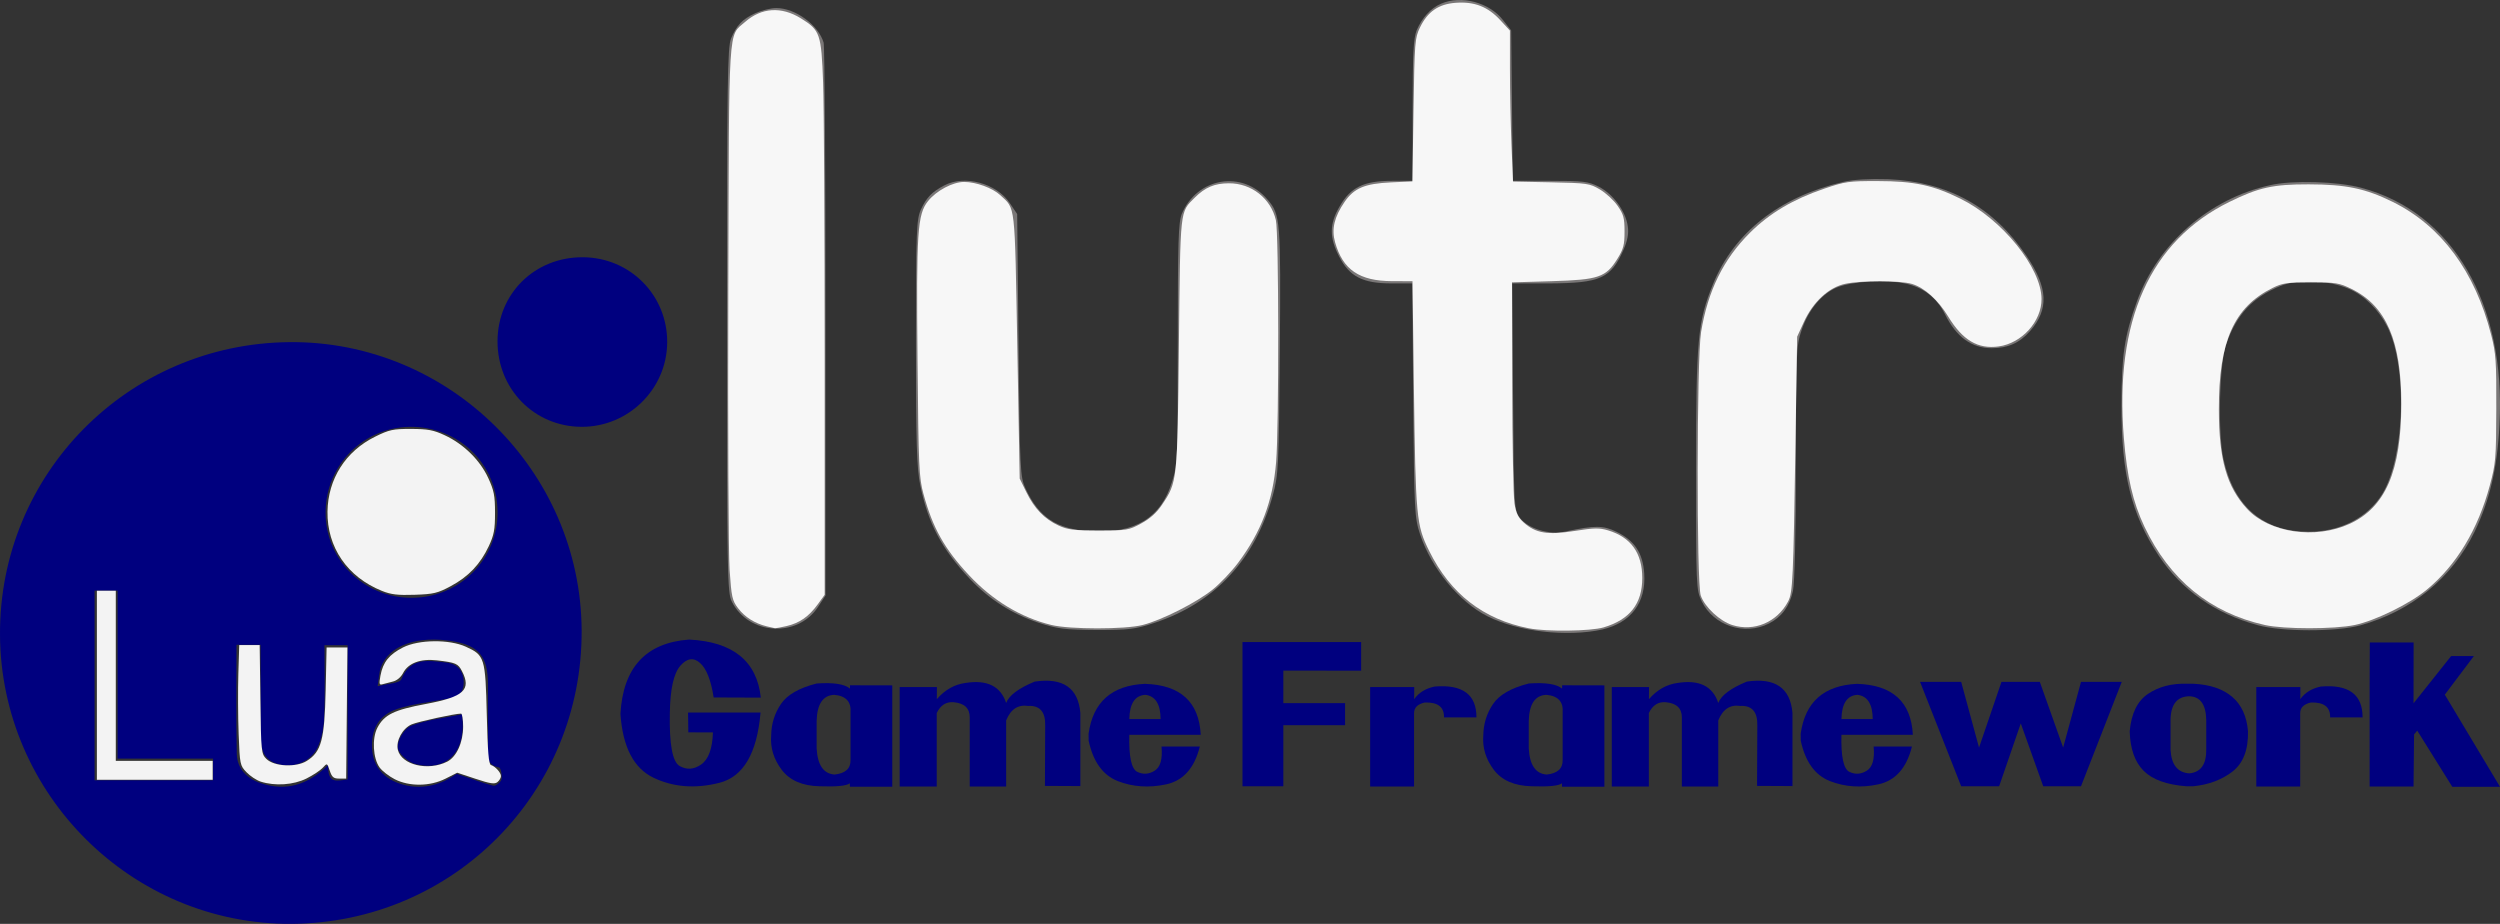 <?xml version="1.0" encoding="UTF-8" standalone="no"?>
<svg
   viewBox="0 0 570.756 210.914"
   height="210.914"
   width="570.756"
   xml:space="preserve"
   version="1.1"
   id="svg2"
   sodipodi:docname="lutro.svg"
   inkscape:version="1.1 (c68e22c387, 2021-05-23)"
   xmlns:inkscape="http://www.inkscape.org/namespaces/inkscape"
   xmlns:sodipodi="http://sodipodi.sourceforge.net/DTD/sodipodi-0.dtd"
   xmlns="http://www.w3.org/2000/svg"
   xmlns:svg="http://www.w3.org/2000/svg"
   xmlns:rdf="http://www.w3.org/1999/02/22-rdf-syntax-ns#"
   xmlns:cc="http://creativecommons.org/ns#"
   xmlns:dc="http://purl.org/dc/elements/1.1/"><rect x="0" y="0" width="570.756" height="210.914" fill="#333333" stroke="none"/><sodipodi:namedview
     id="namedview52"
     pagecolor="#ffffff"
     bordercolor="#666666"
     borderopacity="1.0"
     inkscape:pageshadow="2"
     inkscape:pageopacity="0.0"
     inkscape:pagecheckerboard="0"
     showgrid="false"
     inkscape:zoom="1.8536811"
     inkscape:cx="285.10838"
     inkscape:cy="105.46582"
     inkscape:window-width="1920"
     inkscape:window-height="1017"
     inkscape:window-x="-8"
     inkscape:window-y="712"
     inkscape:window-maximized="1"
     inkscape:current-layer="svg2" /><defs
     id="defs6"><clipPath
       id="clipPath16"
       clipPathUnits="userSpaceOnUse"><path
         id="path18"
         d="m 0,168.731 456.605,0 L 456.605,0 0,0 0,168.731 Z" /></clipPath></defs><g
     transform="matrix(1.25,0,0,-1.25,0,210.914)"
     id="g10"><g
       id="g12"><g
         clip-path="url(#clipPath16)"
         id="g14"><g
           transform="translate(38.913,30.173)"
           id="g20"><path
             id="path22"
             style="fill:#00007f;fill-opacity:1;fill-rule:nonzero;stroke:none"
             d="m 0,0 -17.432,0 0,30.692 -4.212,0 0,-34.658 10.89,0 L 0,-3.966 0,0 Z m 4.281,20.785 c 0,-6.755 -0.107,-13.334 0.051,-19.907 0.065,-2.737 1.863,-4.536 4.436,-5.379 4.532,-1.485 8.506,-0.371 12.271,3.366 -0.191,-3.682 1.78,-2.848 3.547,-2.67 l 0,24.519 -4.239,0 c 0,-4.535 0.108,-8.858 -0.052,-13.171 C 20.228,5.738 19.884,3.823 19.15,2.189 17.933,-0.524 14.968,-1.701 12.155,-1.058 9.034,-0.346 8.643,1.966 8.666,4.634 8.713,9.97 8.68,15.306 8.68,20.785 l -4.399,0 z m 25.777,-7.569 c 1.9,0.524 4.022,0.534 4.335,1.291 1.707,4.129 5.039,3.381 8.152,3.044 2.037,-0.22 3.315,-1.502 3.226,-3.817 -0.087,-2.24 -1.66,-2.569 -3.354,-2.883 C 39.483,10.308 36.465,10.001 33.651,9.082 30.275,7.98 28.843,5.35 29.035,1.857 c 0.183,-3.322 2.149,-5.602 5.561,-6.579 4.159,-1.191 7.656,0.353 9.896,1.951 2.78,-0.936 4.717,-1.681 6.716,-2.182 0.398,-0.099 1.364,0.666 1.474,1.163 0.153,0.694 -0.133,2.121 -0.438,2.181 -2.642,0.517 -2.002,2.516 -2.023,4.166 -0.047,3.717 -0.008,7.436 -0.016,11.154 -0.01,4.851 -1.67,6.901 -6.211,7.697 -6.672,1.171 -12.023,-0.754 -13.395,-4.867 -0.251,-0.752 -0.268,-1.582 -0.541,-3.325 m 6.229,16.157 C 45.045,29.402 52.064,36.446 51.968,45.11 51.871,53.825 44.842,60.664 36.044,60.602 27.466,60.541 20.6,53.635 20.549,45.017 20.498,36.345 27.541,29.344 36.287,29.373 M 14.314,-30.172 c -29.1,-0.169 -53.061,23.59 -53.226,52.779 -0.165,29.387 23.363,53.187 52.854,53.464 C 43.04,76.345 67.159,52.565 67.319,23.446 67.481,-6.175 43.929,-30 14.314,-30.172" /></g><g
           transform="translate(90.868,106.425)"
           id="g24"><path
             id="path26"
             style="fill:#00007f;fill-opacity:1;fill-rule:nonzero;stroke:none"
             d="M 0,0 C 0.026,8.699 6.794,15.358 15.573,15.323 24.22,15.288 31.054,8.386 30.99,-0.25 30.927,-8.775 23.874,-15.704 15.314,-15.649 6.686,-15.595 -0.026,-8.736 0,0" /></g><g
           transform="translate(84.39,38.27)"
           id="g28"><path
             id="path30"
             style="fill:#00007f;fill-opacity:1;fill-rule:nonzero;stroke:none"
             d="m 0,0 c 0.882,-6.759 -2.713,-10.603 -8.58,-9.065 -1.307,0.343 -3.137,1.962 -3.175,3.047 -0.046,1.331 1.256,3.469 2.476,3.93 C -6.345,-0.98 -3.119,-0.648 0,0" /></g><g
           transform="translate(113.317,38.334)"
           id="g32"><path
             id="path34"
             style="fill:#00007f;fill-opacity:1;fill-rule:nonzero;stroke:none"
             d="M 0,0 C 0.472,8.475 4.649,13.004 12.532,13.586 20.557,13.191 24.927,9.656 25.64,2.981 L 17.028,3.014 C 16.534,6.197 15.699,8.3 14.525,9.321 13.35,10.364 12.153,10.188 10.935,8.794 9.727,7.4 9.09,4.54 9.024,0.214 c -0.12,-5.72 0.472,-8.958 1.779,-9.716 1.306,-0.746 2.624,-0.653 3.952,0.28 1.329,0.933 2.042,2.882 2.141,5.846 l -4.496,0.017 -0.049,3.622 13.24,0 C 24.954,-7.191 22.446,-11.473 18.065,-12.581 13.685,-13.69 9.683,-13.383 6.06,-11.659 2.437,-9.936 0.417,-6.049 0,0" /></g><g
           transform="translate(152.362,41.825)"
           id="g36"><path
             id="path38"
             style="fill:#00007f;fill-opacity:1;fill-rule:nonzero;stroke:none"
             d="m 0,0 c -2.064,-0.088 -3.134,-1.685 -3.211,-4.792 l 0,-4.973 c 0.164,-3.052 1.257,-4.65 3.277,-4.793 1.976,0.209 2.948,1.093 2.915,2.652 l 0,8.678 C 3.134,-1.263 2.141,-0.187 0,0 m 2.882,1.746 7.723,-0.017 0,-1.367 0,-2.305 0,-1.548 0,-3.08 0,-2.322 0,-3.079 0,-1.548 0,-3.261 -7.74,0 -0.016,0.626 c -0.604,-0.472 -2.443,-0.653 -5.517,-0.543 -3.14,0.066 -5.445,1.065 -6.916,2.997 -1.471,1.943 -2.114,4.051 -1.927,6.323 0.033,2.086 0.62,3.98 1.762,5.682 1.142,1.701 3.327,2.959 6.554,3.771 3.063,0.209 5.089,-0.104 6.077,-0.939 l 0,0.61 z" /></g><g
           transform="translate(176.356,43.999)"
           id="g40"><path
             id="path42"
             style="fill:#00007f;fill-opacity:1;fill-rule:nonzero;stroke:none"
             d="m 0,0 c 3.93,0.626 6.4,-0.593 7.41,-3.656 0.527,1.383 2.268,2.684 5.221,3.903 5.16,0.758 7.937,-1.153 8.332,-5.731 l 0,-13.355 -6.471,0.033 0.049,11 c 0.066,2.514 -0.972,3.717 -3.112,3.607 -1.856,0.274 -3.195,-0.61 -4.019,-2.652 l 0,-12.07 -2.651,0 -1.334,0 -1.334,0 -1.333,0 1.333,0 -1.333,0 0,12.63 c 0,1.669 -0.978,2.591 -2.932,2.767 -1.372,0.121 -2.404,-0.538 -3.096,-1.976 l 0,-3.162 0,-1.564 0,-3.953 0,-1.581 0,-3.161 -3.326,0 -1.334,0 -1.334,0 -0.774,0 0,18.163 2.108,0 1.334,0 1.334,0 1.334,0 -1.334,0 2.025,0 -0.016,-2.206 C -3.771,-1.252 -2.02,-0.263 0,0" /></g><g
           transform="translate(209.209,41.825)"
           id="g44"><path
             id="path46"
             style="fill:#00007f;fill-opacity:1;fill-rule:nonzero;stroke:none"
             d="m 0,0 c -1.91,-0.099 -2.893,-1.575 -2.948,-4.43 l 2.849,0 1.433,0 1.433,0 C 2.745,-1.707 1.822,-0.231 0,0 M -0.099,2.009 C 6.39,1.811 9.787,-1.29 10.095,-7.295 l -2.322,0 -1.433,0 -3.573,0 -1.433,0 -2.141,0 -2.141,0 c -0.099,-3.985 0.385,-6.242 1.449,-6.768 1.065,-0.516 2.119,-0.451 3.162,0.197 1.065,0.648 1.488,2.124 1.268,4.43 l 2.701,0 1.433,0 1.432,0 1.433,0 -1.433,0 1.433,0 c -0.977,-3.941 -3.03,-6.247 -6.159,-6.916 -3.129,-0.67 -6.066,-0.473 -8.81,0.592 -2.734,1.076 -4.512,3.535 -5.336,7.378 l -0.016,1.284 c 0.812,5.797 4.243,8.833 10.292,9.107" /></g><g
           transform="translate(226.929,51.459)"
           id="g48"><path
             id="path50"
             style="fill:#00007f;fill-opacity:1;fill-rule:nonzero;stroke:none"
             d="m 0,0 7.46,0 14.212,0 0,-5.22 -14.212,0.016 0,-5.945 11.28,0 0,-4.034 -11.28,0 0,-11.149 -7.46,0 L 0,0 Z" /></g><g
           transform="translate(262.021,43.34)"
           id="g52"><path
             id="path54"
             style="fill:#00007f;fill-opacity:1;fill-rule:nonzero;stroke:none"
             d="m 0,0 c 5.105,0.428 7.652,-1.449 7.641,-5.632 l -5.928,0 c 0.044,1.888 -1.126,2.794 -3.508,2.717 -1.295,-0.285 -1.949,-0.927 -1.96,-1.927 l 0,-3.161 0,-1.565 0,-3.952 0,-1.581 0,-3.162 -3.935,0 -1.581,0 -1.581,0 -0.922,0 0,18.164 2.503,0 1.581,0 1.58,0 1.565,0 -1.565,0 2.388,0 -0.016,-2.206 C -2.904,-1.12 -1.658,-0.351 0,0" /></g><g
           transform="translate(282.425,41.825)"
           id="g56"><path
             id="path58"
             style="fill:#00007f;fill-opacity:1;fill-rule:nonzero;stroke:none"
             d="m 0,0 c -2.064,-0.088 -3.134,-1.685 -3.211,-4.792 l 0,-4.973 c 0.164,-3.052 1.257,-4.65 3.277,-4.793 1.976,0.209 2.948,1.093 2.915,2.652 l 0,8.678 C 3.134,-1.263 2.141,-0.187 0,0 m 2.882,1.746 7.723,-0.017 0,-1.367 0,-2.305 0,-1.548 0,-3.08 0,-2.322 0,-3.079 0,-1.548 0,-3.261 -7.74,0 -0.016,0.626 c -0.604,-0.472 -2.443,-0.653 -5.517,-0.543 -3.14,0.066 -5.445,1.065 -6.916,2.997 -1.471,1.943 -2.114,4.051 -1.927,6.323 0.033,2.086 0.62,3.98 1.762,5.682 1.142,1.701 3.327,2.959 6.554,3.771 3.063,0.209 5.089,-0.104 6.077,-0.939 l 0,0.61 z" /></g><g
           transform="translate(306.418,43.999)"
           id="g60"><path
             id="path62"
             style="fill:#00007f;fill-opacity:1;fill-rule:nonzero;stroke:none"
             d="m 0,0 c 3.93,0.626 6.4,-0.593 7.41,-3.656 0.527,1.383 2.268,2.684 5.221,3.903 5.16,0.758 7.937,-1.153 8.332,-5.731 l 0,-13.355 -6.471,0.033 0.049,11 c 0.066,2.514 -0.972,3.717 -3.112,3.607 -1.856,0.274 -3.195,-0.61 -4.019,-2.652 l 0,-12.07 -2.651,0 -1.334,0 -1.334,0 -1.333,0 1.333,0 -1.333,0 0,12.63 c 0,1.669 -0.978,2.591 -2.932,2.767 -1.372,0.121 -2.404,-0.538 -3.096,-1.976 l 0,-3.162 0,-1.564 0,-3.953 0,-1.581 0,-3.161 -3.326,0 -1.334,0 -1.334,0 -0.774,0 0,18.163 2.108,0 1.334,0 1.334,0 1.334,0 -1.334,0 2.025,0 -0.016,-2.206 C -3.771,-1.252 -2.02,-0.263 0,0" /></g><g
           transform="translate(339.272,41.825)"
           id="g64"><path
             id="path66"
             style="fill:#00007f;fill-opacity:1;fill-rule:nonzero;stroke:none"
             d="m 0,0 c -1.91,-0.099 -2.893,-1.575 -2.948,-4.43 l 2.849,0 1.433,0 1.433,0 C 2.745,-1.707 1.822,-0.231 0,0 M -0.099,2.009 C 6.389,1.811 9.787,-1.29 10.095,-7.295 l -2.322,0 -1.433,0 -3.573,0 -1.433,0 -2.141,0 -2.141,0 c -0.099,-3.985 0.385,-6.242 1.449,-6.768 1.065,-0.516 2.119,-0.451 3.162,0.197 1.065,0.648 1.488,2.124 1.268,4.43 l 2.701,0 1.433,0 1.432,0 1.433,0 -1.433,0 1.433,0 c -0.977,-3.941 -3.03,-6.247 -6.159,-6.916 -3.129,-0.67 -6.065,-0.473 -8.81,0.592 -2.734,1.076 -4.512,3.535 -5.336,7.378 l -0.016,1.284 c 0.812,5.797 4.243,8.833 10.292,9.107" /></g><g
           transform="translate(350.684,44.196)"
           id="g68"><path
             id="path70"
             style="fill:#00007f;fill-opacity:1;fill-rule:nonzero;stroke:none"
             d="M 0,0 7.509,0 10.77,-12.005 14.87,0 21.869,0 26.134,-12.005 29.395,0 l 7.443,0 -7.443,-19.07 -6.9,0 -4.1,11.478 -3.953,-11.478 -6.933,0 L 0,0 Z" /></g><g
           transform="translate(399.791,41.562)"
           id="g72"><path
             id="path74"
             style="fill:#00007f;fill-opacity:1;fill-rule:nonzero;stroke:none"
             d="m 0,0 c -2.185,-0.066 -3.305,-1.493 -3.359,-4.282 l 0,-5.5 c 0.153,-2.723 1.295,-4.155 3.425,-4.298 2.108,0.198 3.14,1.663 3.096,4.397 l 0,5.335 C 3.107,-1.471 2.053,-0.022 0,0 m -10.819,-6.422 c 0.285,3.282 1.41,5.577 3.376,6.883 1.965,1.307 4.325,1.916 7.081,1.828 l 1.218,0 C 3.864,2.135 6.214,1.337 7.905,-0.107 9.595,-1.551 10.556,-3.639 10.786,-6.373 10.863,-9.765 9.919,-12.225 7.954,-13.751 6,-15.255 3.617,-16.149 0.807,-16.435 l -1.268,0 c -3.612,0.275 -6.219,1.219 -7.822,2.833 -1.592,1.591 -2.438,3.985 -2.536,7.18" /></g><g
           transform="translate(423.867,43.34)"
           id="g76"><path
             id="path78"
             style="fill:#00007f;fill-opacity:1;fill-rule:nonzero;stroke:none"
             d="m 0,0 c 5.105,0.428 7.652,-1.449 7.641,-5.632 l -5.928,0 c 0.044,1.888 -1.126,2.794 -3.508,2.717 -1.295,-0.285 -1.949,-0.927 -1.96,-1.927 l 0,-3.161 0,-1.565 0,-3.952 0,-1.581 0,-3.162 -3.935,0 -1.581,0 -1.581,0 -0.922,0 0,18.164 2.503,0 1.581,0 1.58,0 1.565,0 -1.565,0 2.388,0 -0.016,-2.206 C -2.904,-1.12 -1.658,-0.351 0,0" /></g><g
           transform="translate(440.812,25.077)"
           id="g80"><path
             id="path82"
             style="fill:#00007f;fill-opacity:1;fill-rule:nonzero;stroke:none"
             d="m 0,0 -3.936,0 -1.581,0 -1.581,0 -0.922,0 0,18.164 0.033,8.152 8.003,0 L 0,15.2 l 6.867,8.629 4.15,0 -5.303,-7.048 10.079,-16.83 -8.712,0 L 0.675,10.21 0.099,9.518 0,0 Z" /></g><g
           transform="translate(263.183,168.047)"
           id="g84"><path
             id="path86"
             style="fill:#7a7777;fill-opacity:1;fill-rule:nonzero;stroke:none"
             d="m 0,0 c -1.923,-0.838 -3.451,-2.564 -4.437,-4.832 -0.592,-1.528 -0.74,-4.19 -0.74,-14.692 l 0,-12.819 -3.796,0 c -5.128,0 -7.543,-1.183 -9.516,-4.634 -1.922,-3.254 -1.922,-5.719 -0.098,-9.22 1.873,-3.648 4.338,-4.881 9.515,-4.881 l 3.846,0 0.148,-21.299 c 0.197,-20.411 0.246,-21.496 1.282,-24.602 2.07,-6.163 7.099,-12.276 12.276,-14.889 5.522,-2.811 14.594,-3.846 21.003,-2.416 5.226,1.232 7.987,4.881 7.642,10.205 -0.246,3.747 -1.725,6.015 -5.078,7.642 -2.416,1.184 -3.994,1.184 -9.269,0.05 -3.057,-0.691 -6.902,0.542 -8.431,2.563 -0.986,1.381 -1.035,2.022 -1.183,22.088 l -0.148,20.658 6.804,0 c 9.269,0.049 11.192,0.888 13.509,6.114 0.739,1.676 0.986,3.007 0.789,4.289 -0.345,2.761 -2.663,5.916 -5.276,7.248 -1.923,0.986 -2.909,1.084 -8.973,1.084 l -6.754,0 -0.148,13.706 -0.148,13.756 -1.43,1.824 C 8.875,0.247 3.698,1.627 0,0" /></g><g
           transform="translate(137.954,166.322)"
           id="g88"><path
             id="path90"
             style="fill:#7a7777;fill-opacity:1;fill-rule:nonzero;stroke:none"
             d="m 0,0 c -2.367,-1.085 -3.402,-2.169 -4.437,-4.634 -0.641,-1.578 -0.74,-7.889 -0.74,-51.473 0,-46.345 0.049,-49.796 0.888,-51.373 3.056,-6.114 11.98,-6.656 15.727,-0.987 l 1.381,2.12 0,49.796 c 0,27.413 -0.148,50.437 -0.345,51.177 C 11.537,-2.169 7.297,0.937 3.846,0.937 2.81,0.937 1.085,0.493 0,0" /></g><g
           transform="translate(336.645,135.507)"
           id="g92"><path
             id="path94"
             style="fill:#7a7777;fill-opacity:1;fill-rule:nonzero;stroke:none"
             d="m 0,0 c -11.586,-2.712 -19.918,-9.22 -23.764,-18.637 -2.81,-6.951 -3.106,-9.909 -3.106,-33.871 0,-21.397 0,-21.989 1.035,-24.109 2.17,-4.437 7.79,-6.311 12.277,-4.043 2.317,1.184 3.747,3.106 4.388,5.966 0.295,1.282 0.542,10.847 0.542,23.419 0,20.066 0.049,21.348 1.035,24.208 1.233,3.697 3.698,6.656 6.459,7.79 2.81,1.134 8.825,1.479 12.375,0.739 3.353,-0.69 5.818,-2.564 7.346,-5.62 2.071,-4.191 4.881,-6.213 8.53,-6.213 2.958,0 5.078,0.937 7.001,3.106 3.5,3.994 3.303,7.938 -0.641,13.756 C 27.412,-4.536 19.08,0.049 8.184,0.493 4.782,0.592 1.923,0.444 0,0" /></g><g
           transform="translate(172.466,134.867)"
           id="g96"><path
             id="path98"
             style="fill:#7a7777;fill-opacity:1;fill-rule:nonzero;stroke:none"
             d="m 0,0 c -2.268,-1.183 -3.254,-2.219 -4.24,-4.339 -0.838,-1.824 -0.937,-3.697 -0.937,-24.306 0,-18.538 0.148,-22.975 0.789,-26.131 1.43,-6.951 3.895,-11.586 9.022,-17.058 3.6,-3.797 7.692,-6.41 12.573,-8.037 3.5,-1.134 4.782,-1.282 10.649,-1.331 5.917,0 7.1,0.148 10.6,1.331 10.995,3.649 18.341,11.586 21.546,23.271 1.035,3.747 1.084,5.078 1.282,26.377 0.197,23.912 0.098,24.898 -2.219,27.61 -4.585,5.473 -12.868,4.092 -15.678,-2.564 -0.641,-1.578 -0.74,-5.078 -0.74,-23.764 0,-20.658 -0.049,-22.088 -1.035,-25.144 -2.022,-6.656 -6.804,-9.565 -14.988,-9.072 -6.163,0.394 -9.319,2.514 -11.784,7.79 -0.986,2.12 -1.035,3.204 -1.282,26.18 l -0.246,23.961 -1.331,1.972 C 9.565,0.394 3.698,1.972 0,0" /></g><g
           transform="translate(428.989,115.984)"
           id="g100"><path
             id="path102"
             style="fill:#7a7777;fill-opacity:1;fill-rule:nonzero;stroke:none"
             d="m 0,0 c 2.81,-1.183 5.423,-3.796 7.001,-6.853 3.747,-7.346 3.254,-23.863 -0.887,-30.617 -2.663,-4.339 -7.692,-6.903 -13.411,-6.903 -8.283,0 -13.657,4.536 -15.58,13.214 -1.084,4.831 -0.788,17.403 0.493,21.052 1.923,5.473 4.832,8.579 9.96,10.649 C -9.22,1.824 -3.648,1.578 0,0 M -14.347,18.932 C -25.49,16.467 -34.857,8.283 -38.703,-2.317 c -2.268,-6.311 -2.81,-9.713 -2.81,-18.883 -0.049,-12.622 1.775,-19.968 6.804,-27.561 4.19,-6.261 10.255,-10.55 18.045,-12.671 4.437,-1.232 14.347,-1.232 18.735,-0.049 9.318,2.564 16.763,8.628 20.904,17.108 2.761,5.769 4.142,11.537 4.536,19.524 1.233,22.088 -8.529,38.851 -25.194,43.288 -4.338,1.184 -12.572,1.43 -16.664,0.493" /></g></g></g></g><path
     style="fill:#ffffff;fill-opacity:0.941;stroke-width:0.539"
     d="m 175.057,142.994 c -2.72,-0.662 -4.997,-2.098 -6.543,-4.125 -1.346,-1.765 -1.515,-2.527 -1.945,-8.767 -0.259,-3.759 -0.394,-32.203 -0.299,-63.208 0.191,-62.632 -0.069,-58.453 3.845,-61.89 3.736,-3.28 8.269,-3.574 12.716,-0.825 4.411,2.727 4.68,3.509 5.087,14.739 0.196,5.415 0.357,33.925 0.357,63.356 v 53.51 l -1.57,2.168 c -2.03,2.802 -4.162,4.292 -7.115,4.973 -1.306,0.301 -2.495,0.528 -2.643,0.505 -0.148,-0.023 -0.998,-0.219 -1.888,-0.436 z"
     id="path1058" /><path
     style="fill:#ffffff;fill-opacity:0.941;stroke-width:0.539"
     d="m 240.018,142.677 c -6.942,-1.686 -13.388,-5.579 -18.779,-11.342 -5.601,-5.988 -8.309,-10.82 -10.415,-18.587 -1.013,-3.736 -1.116,-6.05 -1.348,-30.21 -0.284,-29.629 -0.027,-33.574 2.387,-36.61 1.911,-2.404 5.647,-4.389 8.258,-4.389 2.702,0 6.477,1.378 8.23,3.004 3.516,3.261 3.297,1.326 3.898,34.469 l 0.548,30.243 1.513,3.092 c 1.841,3.762 4.136,6.142 7.365,7.637 2.058,0.952 3.475,1.126 9.177,1.126 6.474,0 6.862,-0.065 9.71,-1.618 2.02,-1.102 3.525,-2.454 4.715,-4.234 3.533,-5.286 3.526,-5.222 3.872,-36.765 0.344,-31.295 0.197,-29.946 3.624,-33.373 2.346,-2.346 4.496,-3.253 7.756,-3.274 5.168,-0.032 9.61,3.446 10.758,8.423 0.681,2.955 0.722,47.133 0.051,55.243 -0.735,8.883 -3.401,15.933 -8.694,22.993 -1.492,1.99 -4.097,4.73 -5.789,6.089 -3.73,2.996 -11.617,6.984 -16.002,8.092 -4.067,1.028 -16.589,1.022 -20.836,-0.009 z"
     id="path1097" /><path
     style="fill:#ffffff;fill-opacity:0.941;stroke-width:0.539"
     d="m 349.072,143.451 c -10.427,-2.045 -17.924,-7.86 -22.787,-17.673 -2.933,-5.918 -3.086,-7.561 -3.487,-37.44 L 322.474,64.197 317.817,64.185 c -7.459,-0.019 -11.262,-2.616 -13.019,-8.89 -0.839,-2.996 -0.178,-5.775 2.192,-9.22 2.148,-3.123 4.611,-4.157 10.548,-4.431 l 4.917,-0.227 0.254,-16.309 c 0.243,-15.572 0.31,-16.424 1.477,-18.835 1.763,-3.642 4.245,-5.348 8.196,-5.634 4.236,-0.306 7.307,0.894 10.136,3.963 l 2.2,2.387 0.002,8.778 c 9.7e-4,4.828 0.16,12.582 0.352,17.23 l 0.351,8.452 8.684,0.18 c 8.292,0.172 8.795,0.245 11.149,1.629 1.356,0.797 3.177,2.476 4.046,3.73 1.361,1.965 1.581,2.779 1.581,5.876 0,3.056 -0.243,3.986 -1.618,6.201 -2.641,4.253 -4.278,4.812 -15.004,5.131 l -9.07,0.27 0.049,23.763 c 0.027,13.07 0.257,25.074 0.51,26.677 0.354,2.241 0.844,3.256 2.121,4.397 2.74,2.449 5.432,2.894 11.6,1.919 4.472,-0.707 5.681,-0.728 7.648,-0.136 5.219,1.571 7.81,5.176 7.81,10.869 0,5.879 -2.831,9.5 -8.817,11.278 -2.988,0.887 -12.975,1.015 -17.041,0.217 z"
     id="path1136" /><path
     style="fill:#ffffff;fill-opacity:0.941;stroke-width:0.539"
     d="m 395.487,142.699 c -2.855,-0.905 -6.261,-4.085 -7.197,-6.72 -0.985,-2.773 -0.926,-54.099 0.069,-60.163 1.546,-9.417 5.105,-16.652 11.149,-22.665 4.499,-4.476 9.811,-7.631 16.96,-10.073 4.76,-1.626 5.625,-1.75 12.138,-1.74 8.394,0.013 12.685,0.925 18.981,4.034 9.533,4.706 18.469,15.768 18.5,22.9 0.022,5.093 -4.501,10.094 -9.784,10.818 -4.747,0.651 -8.242,-1.417 -11.521,-6.815 -2.309,-3.801 -5.411,-6.594 -8.278,-7.453 -2.66,-0.797 -11.573,-0.81 -15.247,-0.022 -3.739,0.802 -7.322,4.113 -9.426,8.71 l -1.539,3.363 -0.381,24.276 c -0.489,31.185 -0.626,34.147 -1.672,36.144 -2.488,4.752 -7.763,6.987 -12.754,5.405 z"
     id="path1175" /><path
     style="fill:#ffffff;fill-opacity:0.941;stroke-width:0.539"
     d="m 517.079,142.689 c -12.526,-2.798 -21.753,-10.329 -27.49,-22.436 -2.649,-5.591 -3.98,-11.328 -4.709,-20.295 -2.173,-26.735 5.976,-44.946 24.107,-53.867 6.686,-3.29 9.957,-4.016 18.051,-4.004 8.545,0.012 13.018,0.944 19.221,4.005 11.079,5.468 18.79,15.878 22.478,30.346 1.086,4.261 1.207,6.002 1.172,16.889 -0.036,11.382 -0.128,12.472 -1.477,17.494 -2.705,10.077 -7.629,18.218 -14.399,23.806 -3.933,3.246 -11.767,7.086 -16.454,8.064 -4.704,0.982 -16.102,0.98 -20.5,-0.002 z m 19.309,-23.077 c 8.215,-3.761 11.812,-12.078 11.832,-27.364 0.019,-14.38 -3.437,-22.39 -11.335,-26.269 -2.835,-1.392 -3.581,-1.514 -9.287,-1.514 -5.424,0 -6.524,0.159 -8.748,1.265 -8.855,4.401 -12.308,12.21 -12.28,27.771 0.02,11.39 1.788,17.619 6.429,22.654 5.051,5.48 15.573,7.035 23.389,3.456 z"
     id="path1214" /><path
     style="fill:#ffffff;fill-opacity:0.941;stroke-width:0.539"
     d="m 87.191,134.899 c -7.884,-3.172 -12.537,-9.956 -12.421,-18.104 0.107,-7.458 4.129,-13.781 10.88,-17.105 3.235,-1.593 4.084,-1.775 8.205,-1.765 3.828,0.01 5.113,0.252 7.682,1.446 4.313,2.005 8.046,5.671 9.925,9.745 1.322,2.866 1.551,4.041 1.553,7.949 0.002,3.831 -0.232,5.085 -1.419,7.617 -1.931,4.118 -4.648,6.977 -8.684,9.136 -2.999,1.605 -3.931,1.828 -8.237,1.974 -3.849,0.131 -5.401,-0.054 -7.485,-0.893 z"
     id="path1309" /><path
     style="fill:#ffffff;fill-opacity:0.941;stroke-width:0.539"
     d="m 90.102,177.889 c -1.307,-0.668 -2.854,-1.871 -3.44,-2.675 -1.507,-2.069 -1.765,-6.632 -0.512,-9.048 1.553,-2.994 3.782,-4.091 11.078,-5.451 8.657,-1.614 10.445,-3.239 8.244,-7.496 -0.896,-1.733 -1.408,-1.954 -5.704,-2.457 -3.745,-0.438 -6.56,0.609 -7.734,2.879 -0.496,0.96 -1.426,1.741 -2.329,1.956 -0.826,0.197 -1.896,0.475 -2.377,0.617 -0.75,0.222 -0.816,-0.059 -0.466,-1.972 0.557,-3.047 1.988,-4.834 5.145,-6.429 3.594,-1.816 10.533,-1.894 14.357,-0.162 4.28,1.939 4.457,2.513 4.766,15.468 0.202,8.46 0.442,11.368 0.954,11.537 1.027,0.341 2.283,1.733 2.283,2.531 0,0.388 -0.356,1 -0.79,1.361 -0.632,0.524 -1.633,0.376 -4.99,-0.74 l -4.2,-1.396 -2.654,1.346 c -3.55,1.801 -8.261,1.854 -11.631,0.132 z m 11.987,-3.999 c 2.131,-1.072 3.647,-4.389 3.647,-7.982 0,-1.644 -0.216,-2.989 -0.48,-2.989 -1.397,0 -9.721,1.809 -11.236,2.442 -2.117,0.885 -3.7,3.797 -3.184,5.856 0.861,3.431 6.894,4.865 11.253,2.673 z"
     id="path1348" /><path
     style="fill:#ffffff;fill-opacity:0.941;stroke-width:0.539"
     d="m 59.512,178.441 c -0.944,-0.304 -2.401,-1.265 -3.237,-2.136 -1.474,-1.536 -1.528,-1.796 -1.789,-8.699 -0.148,-3.913 -0.18,-10.089 -0.07,-13.723 l 0.2,-6.608 h 2.334 2.334 l 0.163,12.394 c 0.157,11.96 0.205,12.436 1.356,13.586 1.751,1.749 6.781,2.005 9.229,0.47 3.332,-2.09 4.067,-4.827 4.315,-16.064 l 0.217,-9.845 h 2.377 2.377 l -0.143,14.97 -0.143,14.97 h -1.57 c -1.298,0 -1.675,-0.311 -2.174,-1.792 -0.603,-1.79 -0.605,-1.791 -1.604,-0.686 -0.551,0.608 -2.23,1.718 -3.731,2.467 -2.949,1.469 -7.165,1.751 -10.44,0.698 z"
     id="path1387" /><path
     style="fill:#ffffff;fill-opacity:0.941;stroke-width:0.539"
     d="m 22.118,156.445 v -21.579 h 2.158 2.158 v 19.421 19.421 h 11.059 11.059 v 2.158 2.158 H 35.335 22.118 Z"
     id="path1426" /></svg>
